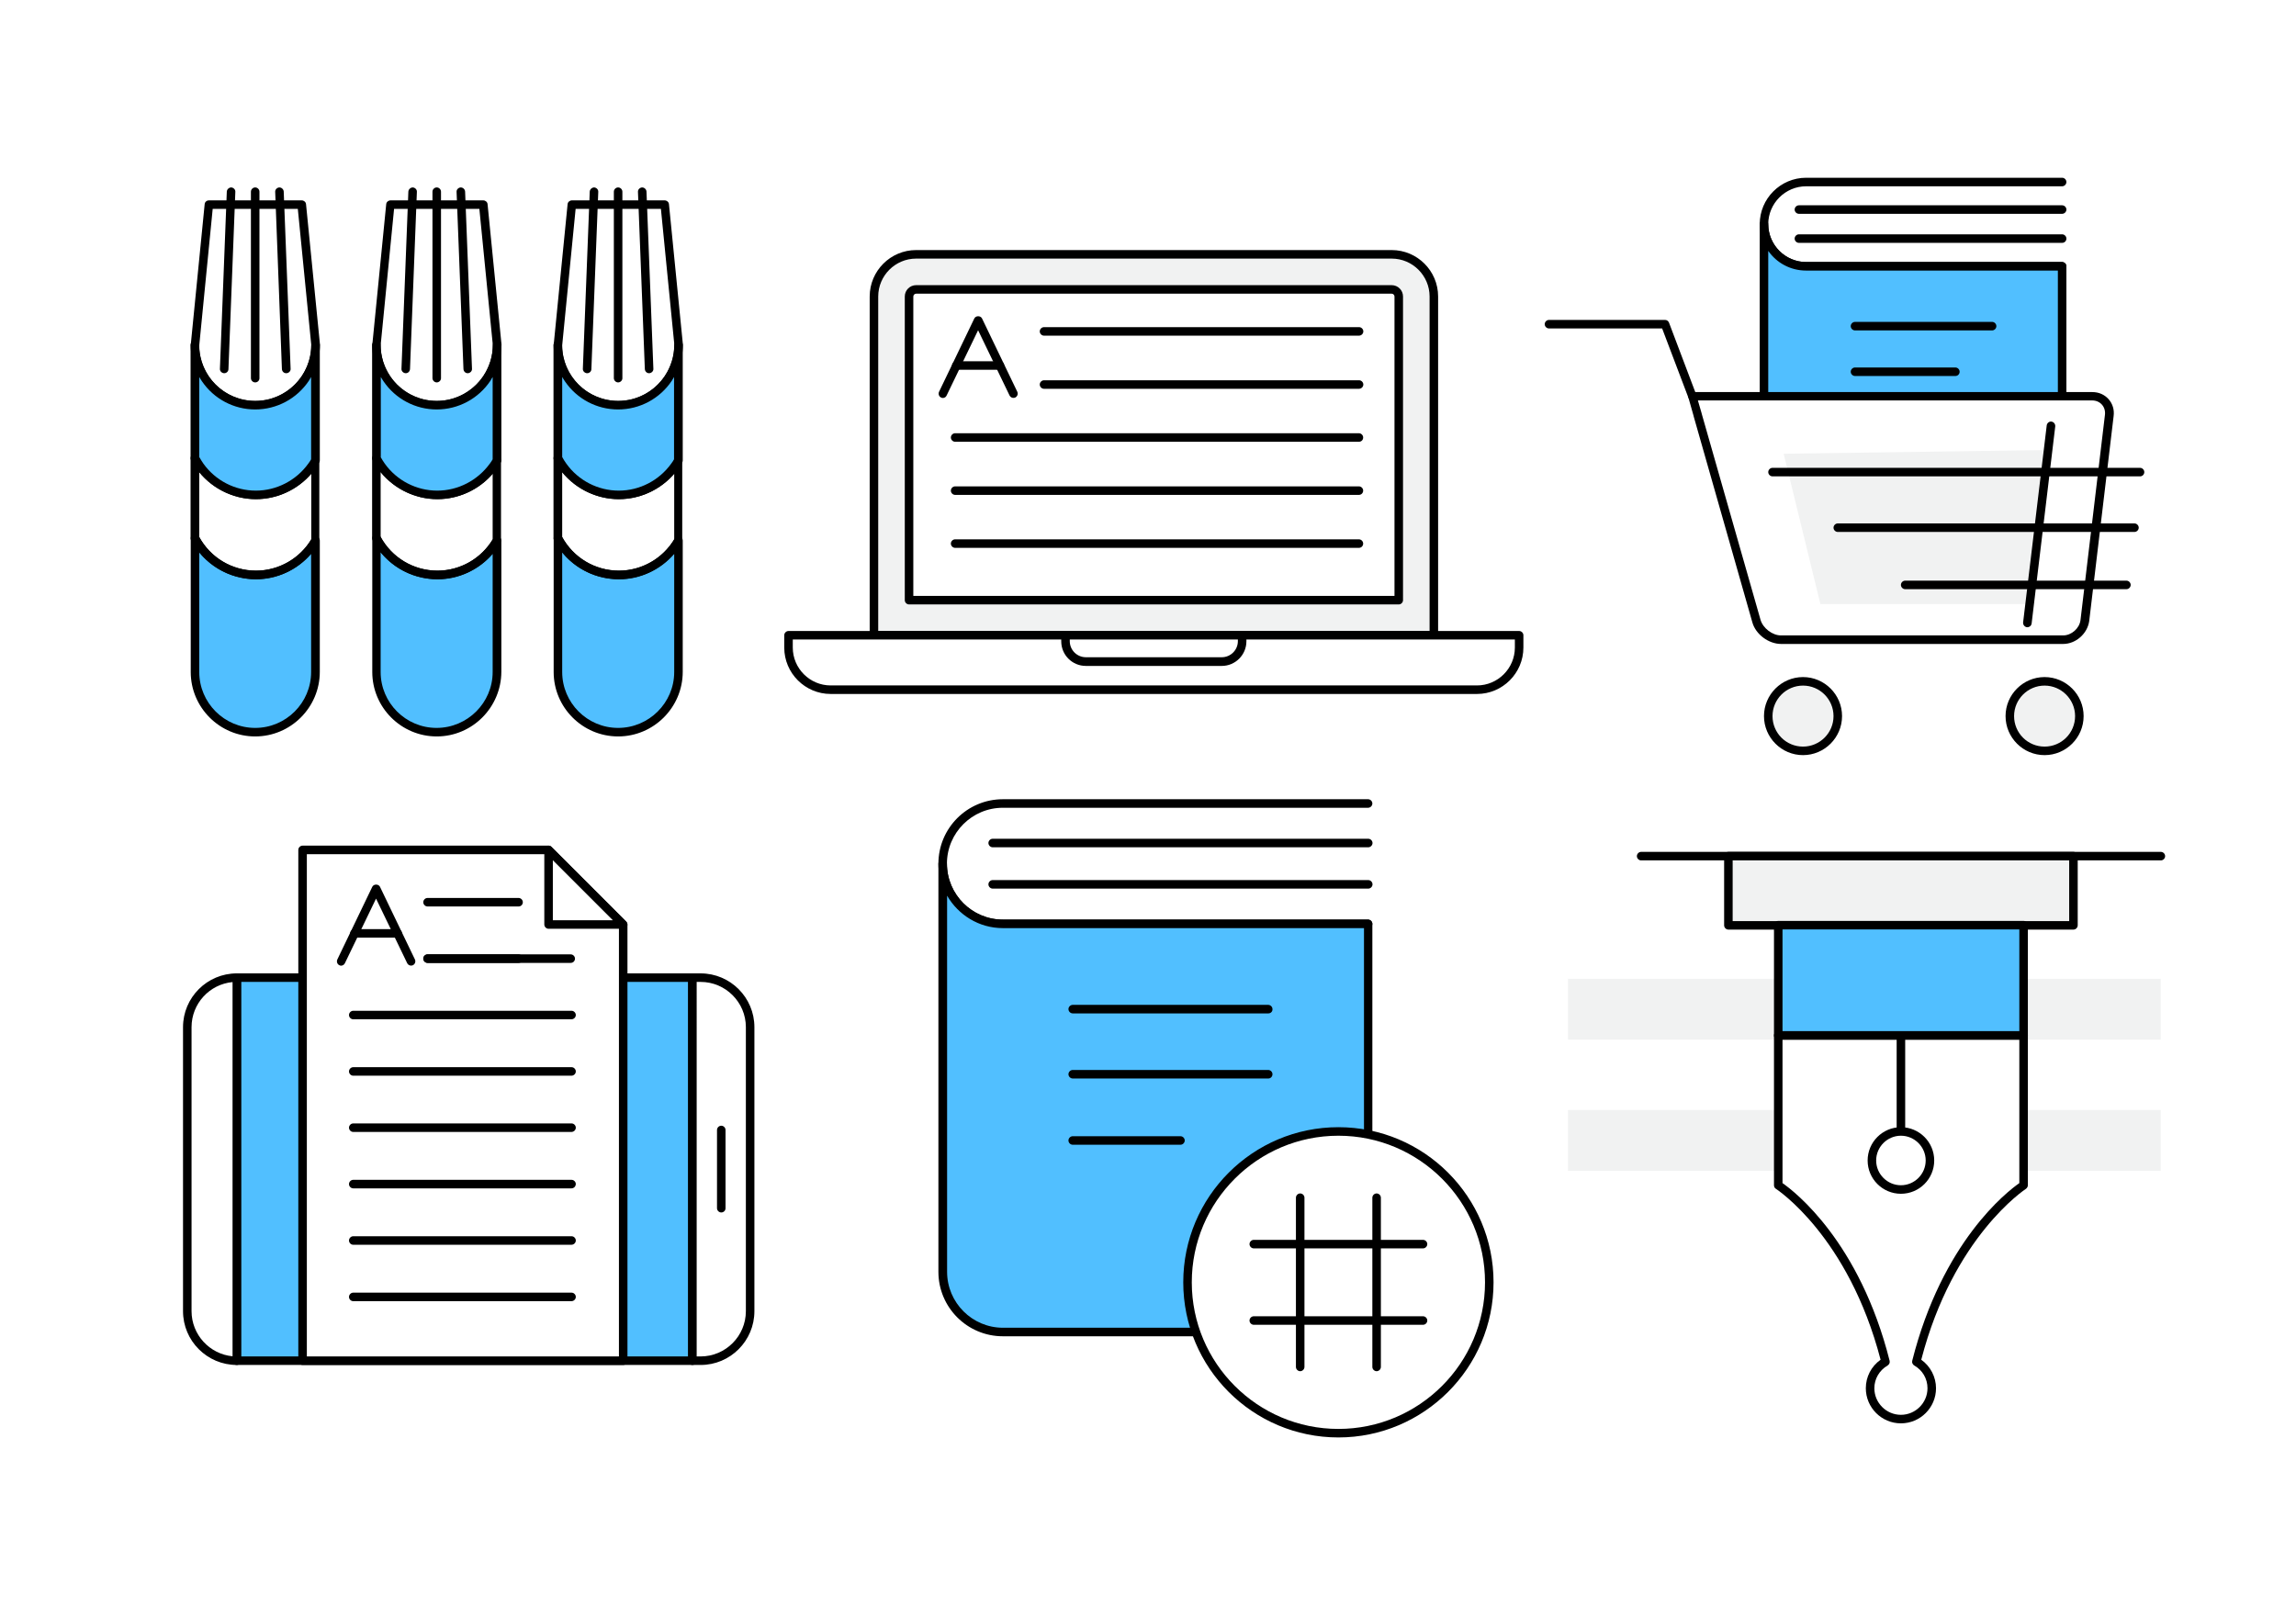 <?xml version="1.0" encoding="utf-8"?>
<!-- Generator: Adobe Illustrator 16.0.0, SVG Export Plug-In . SVG Version: 6.00 Build 0)  -->
<!DOCTYPE svg PUBLIC "-//W3C//DTD SVG 1.1//EN" "http://www.w3.org/Graphics/SVG/1.1/DTD/svg11.dtd">
<svg version="1.1" id="Layer_1" xmlns="http://www.w3.org/2000/svg" xmlns:xlink="http://www.w3.org/1999/xlink" x="0px" y="0px"
	 width="1400px" height="980px" viewBox="0 0 1400 980" enable-background="new 0 0 1400 980" xml:space="preserve">
<g>
	<g>
		<g>
			<rect fill="#FFFFFF" width="1400" height="980"/>
		</g>
	</g>
	<g>
		<rect x="956.1" y="596.9" fill="#F1F2F2" width="361.4" height="37.1"/>
	</g>
	<g>
		<rect x="956.1" y="676.9" fill="#F1F2F2" width="361.4" height="37.1"/>
	</g>
	<g>
		<g>
			<path d="M1257.4,165h-156.1c-15.6,0-28.3-12.7-28.3-28.3c0-15.6,12.7-28.3,28.3-28.3h156.1c1.4,0,2.6,1.2,2.6,2.6
				c0,1.4-1.2,2.6-2.6,2.6h-156.1c-12.7,0-23.1,10.4-23.1,23.1c0,12.7,10.4,23.1,23.1,23.1h156.1c1.4,0,2.6,1.2,2.6,2.6
				S1258.8,165,1257.4,165z"/>
		</g>
		<g>
			<path fill="#51BFFF" d="M1101.3,162.4c-14.2,0-25.7-11.5-25.7-25.7v174.5c0,14.2,11.5,25.7,25.7,25.7h156.1v-25.7v-25.7v-123
				H1101.3z"/>
			<path d="M1257.4,339.5h-156.1c-15.6,0-28.3-12.7-28.3-28.3V136.7c0-1.4,1.2-2.6,2.6-2.6s2.6,1.2,2.6,2.6
				c0,12.7,10.4,23.1,23.1,23.1h156.1c1.4,0,2.6,1.2,2.6,2.6v174.5C1260,338.3,1258.8,339.5,1257.4,339.5z M1078.2,153v158.1
				c0,12.7,10.4,23.1,23.1,23.1h153.5V165h-153.5C1091.7,165,1083.3,160.3,1078.2,153z"/>
		</g>
		<g>
			<path d="M1214.7,201.5h-83.6c-1.4,0-2.6-1.2-2.6-2.6c0-1.4,1.2-2.6,2.6-2.6h83.6c1.4,0,2.6,1.2,2.6,2.6
				C1217.3,200.3,1216.1,201.5,1214.7,201.5z"/>
		</g>
		<g>
			<path d="M1192.3,229.3h-61.2c-1.4,0-2.6-1.2-2.6-2.6c0-1.4,1.2-2.6,2.6-2.6h61.2c1.4,0,2.6,1.2,2.6,2.6
				C1194.9,228.1,1193.8,229.3,1192.3,229.3z"/>
		</g>
		<g>
			<path d="M1257.4,130.4h-160.5c-1.4,0-2.6-1.2-2.6-2.6s1.2-2.6,2.6-2.6h160.5c1.4,0,2.6,1.2,2.6,2.6S1258.8,130.4,1257.4,130.4z"
				/>
		</g>
		<g>
			<path d="M1257.4,148.1h-160.5c-1.4,0-2.6-1.2-2.6-2.6c0-1.4,1.2-2.6,2.6-2.6h160.5c1.4,0,2.6,1.2,2.6,2.6
				C1260,147,1258.8,148.1,1257.4,148.1z"/>
		</g>
	</g>
	<g>
		<g>
			<path d="M834.3,566H611.5c-21.7,0-39.3-17.6-39.3-39.3c0-21.7,17.6-39.3,39.3-39.3h222.7c1.4,0,2.6,1.2,2.6,2.6s-1.2,2.6-2.6,2.6
				H611.5c-18.8,0-34.1,15.3-34.1,34.1c0,18.8,15.3,34.1,34.1,34.1h222.7c1.4,0,2.6,1.2,2.6,2.6S835.7,566,834.3,566z"/>
		</g>
		<g>
			<path fill="#51BFFF" d="M611.5,563.4c-20.3,0-36.7-16.4-36.7-36.7v248.9c0,20.3,16.4,36.7,36.7,36.7h222.7v-36.7v-36.7V563.4
				H611.5z"/>
			<path d="M834.3,814.9H611.5c-21.7,0-39.3-17.6-39.3-39.3V526.7c0-1.4,1.2-2.6,2.6-2.6c1.4,0,2.6,1.2,2.6,2.6
				c0,18.8,15.3,34.1,34.1,34.1h222.7c1.4,0,2.6,1.2,2.6,2.6v248.9C836.9,813.7,835.7,814.9,834.3,814.9z M577.5,546.2v229.4
				c0,18.8,15.3,34.1,34.1,34.1h220.1V566H611.5C597,566,584.3,558,577.5,546.2z"/>
		</g>
		<g>
			<path d="M773.4,618H654.1c-1.4,0-2.6-1.2-2.6-2.6c0-1.4,1.2-2.6,2.6-2.6h119.2c1.4,0,2.6,1.2,2.6,2.6
				C776,616.9,774.8,618,773.4,618z"/>
		</g>
		<g>
			<path d="M773.4,657.7H654.1c-1.4,0-2.6-1.2-2.6-2.6s1.2-2.6,2.6-2.6h119.2c1.4,0,2.6,1.2,2.6,2.6S774.8,657.7,773.4,657.7z"/>
		</g>
		<g>
			<path d="M834.3,516.7h-229c-1.4,0-2.6-1.2-2.6-2.6s1.2-2.6,2.6-2.6h229c1.4,0,2.6,1.2,2.6,2.6S835.7,516.7,834.3,516.7z"/>
		</g>
		<g>
			<path d="M834.3,541.9h-229c-1.4,0-2.6-1.2-2.6-2.6s1.2-2.6,2.6-2.6h229c1.4,0,2.6,1.2,2.6,2.6S835.7,541.9,834.3,541.9z"/>
		</g>
	</g>
	<g>
		<path fill="#F1F2F2" d="M1120.6,436.7c0,11.7-9.5,21.2-21.2,21.2c-11.7,0-21.2-9.5-21.2-21.2c0-11.7,9.5-21.2,21.2-21.2
			C1111.1,415.5,1120.6,425,1120.6,436.7z"/>
		<path d="M1099.4,460.5c-13.1,0-23.8-10.7-23.8-23.8c0-13.1,10.7-23.8,23.8-23.8c13.1,0,23.8,10.7,23.8,23.8
			C1123.2,449.8,1112.5,460.5,1099.4,460.5z M1099.4,418.1c-10.2,0-18.6,8.3-18.6,18.6c0,10.3,8.3,18.6,18.6,18.6
			c10.2,0,18.6-8.3,18.6-18.6C1118,426.5,1109.7,418.1,1099.4,418.1z"/>
	</g>
	<g>
		<path fill="#F1F2F2" d="M1267.9,436.7c0,11.7-9.5,21.2-21.2,21.2c-11.7,0-21.2-9.5-21.2-21.2c0-11.7,9.5-21.2,21.2-21.2
			C1258.4,415.5,1267.9,425,1267.9,436.7z"/>
		<path d="M1246.7,460.5c-13.1,0-23.8-10.7-23.8-23.8c0-13.1,10.7-23.8,23.8-23.8s23.8,10.7,23.8,23.8
			C1270.5,449.8,1259.8,460.5,1246.7,460.5z M1246.7,418.1c-10.2,0-18.6,8.3-18.6,18.6c0,10.3,8.3,18.6,18.6,18.6
			s18.6-8.3,18.6-18.6C1265.3,426.5,1256.9,418.1,1246.7,418.1z"/>
	</g>
	<g>
		<path d="M1031.9,244.2c-1,0-2-0.6-2.4-1.7l-16-42.2h-69c-1.4,0-2.6-1.2-2.6-2.6c0-1.4,1.2-2.6,2.6-2.6h70.8c1.1,0,2,0.7,2.4,1.7
			l16.6,43.9c0.5,1.3-0.2,2.8-1.5,3.4C1032.5,244.1,1032.2,244.2,1031.9,244.2z"/>
	</g>
	<g>
		<path fill="#FFFFFF" d="M1275.7,241.6h-229.2h-2.8h-11.8l3.2,11.3c0,0,0,0,0,0l35.9,125.8c1.8,6.2,8.5,11.3,15,11.3h172
			c6.5,0,12.4-5.3,13.2-11.7l14.9-125.1C1286.9,246.8,1282.2,241.6,1275.7,241.6z"/>
		<path d="M1258,392.7h-172c-7.6,0-15.5-5.9-17.5-13.2l-35.8-125.7c0,0,0-0.1,0-0.1l-3.2-11.3c-0.2-0.8-0.1-1.6,0.4-2.3
			c0.5-0.6,1.3-1,2.1-1h243.8c3.9,0,7.4,1.5,9.9,4.3c2.5,2.8,3.6,6.5,3.1,10.3l-14.9,125.1C1272.8,386.4,1265.8,392.7,1258,392.7z
			 M1037.6,252.2l35.9,125.8c1.5,5.1,7.2,9.5,12.5,9.5h172c5.1,0,10-4.3,10.6-9.4l14.9-125.1c0.3-2.4-0.4-4.6-1.8-6.2
			c-1.5-1.7-3.6-2.6-6-2.6h-240.4l2.3,7.9C1037.6,252.1,1037.6,252.2,1037.6,252.2z"/>
	</g>
	<g>
		<g>
			<path d="M1317.6,524.7h-316.9c-1.4,0-2.6-1.2-2.6-2.6s1.2-2.6,2.6-2.6h316.9c1.4,0,2.6,1.2,2.6,2.6S1319,524.7,1317.6,524.7z"/>
		</g>
		<g>
			<rect x="1053.9" y="522.1" fill="#F1F2F2" width="210.4" height="42.2"/>
			<path d="M1264.3,566.9h-210.4c-1.4,0-2.6-1.2-2.6-2.6v-42.2c0-1.4,1.2-2.6,2.6-2.6h210.4c1.4,0,2.6,1.2,2.6,2.6v42.2
				C1266.9,565.7,1265.7,566.9,1264.3,566.9z M1056.5,561.7h205.2v-37h-205.2V561.7z"/>
		</g>
		<g>
			<polygon fill="#51BFFF" points="1159.1,631.5 1233.9,631.5 1233.9,564.3 1084.3,564.3 1084.3,631.5 1159.1,631.5 			"/>
			<path d="M1233.9,634.1h-149.6c-1.4,0-2.6-1.2-2.6-2.6v-67.3c0-1.4,1.2-2.6,2.6-2.6h149.6c1.4,0,2.6,1.2,2.6,2.6v67.3
				C1236.5,633,1235.3,634.1,1233.9,634.1z M1086.9,628.9h144.4v-62.1h-144.4V628.9z"/>
		</g>
		<g>
			<path fill="#FFFFFF" d="M1233.9,631.5h-74.8h0h-74.8v91.4c0,0,45.6,29,65.4,107.5c-5.6,3.3-9.4,9.3-9.4,16.2
				c0,10.4,8.4,18.8,18.8,18.8c10.4,0,18.8-8.4,18.8-18.8c0-6.9-3.8-12.9-9.4-16.2c19.8-78.5,65.4-107.5,65.4-107.5L1233.9,631.5
				L1233.9,631.5z"/>
			<path d="M1159.1,868c-11.8,0-21.4-9.6-21.4-21.4c0-7,3.3-13.3,9-17.4c-19.6-75.3-63.3-103.9-63.8-104.2c-0.8-0.5-1.2-1.3-1.2-2.2
				v-91.4c0-1.4,1.2-2.6,2.6-2.6h149.6c1.4,0,2.6,1.2,2.6,2.6l0,91.4c0,0.9-0.5,1.7-1.2,2.2c-0.4,0.3-44.3,29-63.8,104.2
				c5.6,4,9,10.5,9,17.4C1180.5,858.4,1170.9,868,1159.1,868z M1086.9,721.5c7.6,5.3,47,35.8,65.3,108.3c0.3,1.1-0.2,2.3-1.2,2.9
				c-5.1,3-8.1,8.2-8.1,13.9c0,8.9,7.3,16.2,16.2,16.2c8.9,0,16.2-7.3,16.2-16.2c0-5.8-3-11-8.1-13.9c-1-0.6-1.5-1.8-1.2-2.9
				c18.3-72.4,57.7-103,65.3-108.3v-87.4h-144.4V721.5z"/>
		</g>
		<g>
			<path d="M1159.1,692.6c-1.4,0-2.6-1.2-2.6-2.6v-58.5c0-1.4,1.2-2.6,2.6-2.6s2.6,1.2,2.6,2.6V690
				C1161.7,691.4,1160.5,692.6,1159.1,692.6z"/>
		</g>
		<g>
			<circle fill="#FFFFFF" cx="1159.1" cy="707.7" r="17.7"/>
			<path d="M1159.1,728c-11.2,0-20.3-9.1-20.3-20.3c0-11.2,9.1-20.3,20.3-20.3c11.2,0,20.3,9.1,20.3,20.3
				C1179.4,718.9,1170.3,728,1159.1,728z M1159.1,692.6c-8.3,0-15.1,6.8-15.1,15.1c0,8.3,6.8,15.1,15.1,15.1
				c8.3,0,15.1-6.8,15.1-15.1C1174.2,699.4,1167.4,692.6,1159.1,692.6z"/>
		</g>
	</g>
	<g>
		<path fill="#F1F2F2" d="M874.3,387.4V180.8c0-14.2-11.5-25.7-25.7-25.7h-290c-14.2,0-25.7,11.5-25.7,25.7v206.6H874.3z"/>
		<path d="M874.3,390H532.9c-1.4,0-2.6-1.2-2.6-2.6V180.8c0-15.6,12.7-28.3,28.3-28.3h290c15.6,0,28.3,12.7,28.3,28.3v206.6
			C876.9,388.8,875.7,390,874.3,390z M535.5,384.8h336.2v-204c0-12.7-10.4-23.1-23.1-23.1h-290c-12.7,0-23.1,10.4-23.1,23.1V384.8z"
			/>
	</g>
	<g>
		<path fill="#FFFFFF" d="M554.3,366V180.8c0-2.4,1.9-4.3,4.3-4.3h290c2.4,0,4.3,1.9,4.3,4.3V366H554.3z"/>
		<path d="M852.9,368.6H554.3c-1.4,0-2.6-1.2-2.6-2.6V180.8c0-3.8,3.1-6.9,6.9-6.9h290c3.8,0,6.9,3.1,6.9,6.9V366
			C855.5,367.4,854.3,368.6,852.9,368.6z M556.9,363.4h293.4V180.8c0-0.9-0.8-1.7-1.7-1.7h-290c-0.9,0-1.7,0.8-1.7,1.7V363.4z"/>
	</g>
	<g>
		<path fill="#FFFFFF" d="M480.8,387.4v7.5c0,14.2,11.5,25.7,25.7,25.7h394.1c14.2,0,25.7-11.5,25.7-25.7v-7.5H480.8z"/>
		<path d="M900.6,423.2H506.5c-15.6,0-28.3-12.7-28.3-28.3v-7.5c0-1.4,1.2-2.6,2.6-2.6h445.5c1.4,0,2.6,1.2,2.6,2.6v7.5
			C928.9,410.5,916.2,423.2,900.6,423.2z M483.4,390v4.9c0,12.7,10.4,23.1,23.1,23.1h394.1c12.7,0,23.1-10.4,23.1-23.1V390H483.4z"
			/>
	</g>
	<g>
		<path fill="#FFFFFF" d="M649.7,387.4v3.6c0,6.9,5.6,12.4,12.4,12.4H745c6.9,0,12.4-5.6,12.4-12.4v-3.6H649.7z"/>
		<path d="M745,406.1h-82.9c-8.3,0-15-6.7-15-15v-3.6c0-1.4,1.2-2.6,2.6-2.6h107.7c1.4,0,2.6,1.2,2.6,2.6v3.6
			C760,399.3,753.3,406.1,745,406.1z M652.3,390v1c0,5.4,4.4,9.8,9.8,9.8H745c5.4,0,9.8-4.4,9.8-9.8v-1H652.3z"/>
	</g>
	<g>
		<g>
			<path d="M574.9,242.7c-0.4,0-0.8-0.1-1.1-0.3c-1.3-0.6-1.8-2.2-1.2-3.5l21.5-44.7c0.9-1.8,3.8-1.8,4.7,0l21.5,44.7
				c0.6,1.3,0.1,2.8-1.2,3.5c-1.3,0.6-2.8,0.1-3.5-1.2l-19.2-39.8l-19.2,39.8C576.8,242.2,575.8,242.7,574.9,242.7z"/>
		</g>
		<g>
			<path d="M609.7,225.5h-26.6c-1.4,0-2.6-1.2-2.6-2.6s1.2-2.6,2.6-2.6h26.6c1.4,0,2.6,1.2,2.6,2.6S611.1,225.5,609.7,225.5z"/>
		</g>
	</g>
	<g>
		<path d="M828.6,204.7H636.6c-1.4,0-2.6-1.2-2.6-2.6s1.2-2.6,2.6-2.6h192.1c1.4,0,2.6,1.2,2.6,2.6S830.1,204.7,828.6,204.7z"/>
	</g>
	<g>
		<path d="M828.6,237.1H636.6c-1.4,0-2.6-1.2-2.6-2.6s1.2-2.6,2.6-2.6h192.1c1.4,0,2.6,1.2,2.6,2.6S830.1,237.1,828.6,237.1z"/>
	</g>
	<g>
		<path d="M828.6,269.4H582.4c-1.4,0-2.6-1.2-2.6-2.6c0-1.4,1.2-2.6,2.6-2.6h246.2c1.4,0,2.6,1.2,2.6,2.6
			C831.2,268.3,830.1,269.4,828.6,269.4z"/>
	</g>
	<g>
		<path d="M828.6,301.8H582.4c-1.4,0-2.6-1.2-2.6-2.6s1.2-2.6,2.6-2.6h246.2c1.4,0,2.6,1.2,2.6,2.6S830.1,301.8,828.6,301.8z"/>
	</g>
	<g>
		<path d="M828.6,334.1H582.4c-1.4,0-2.6-1.2-2.6-2.6s1.2-2.6,2.6-2.6h246.2c1.4,0,2.6,1.2,2.6,2.6S830.1,334.1,828.6,334.1z"/>
	</g>
	<g>
		<circle fill="#FFFFFF" cx="816.1" cy="782" r="92"/>
		<path d="M816.1,876.6c-52.2,0-94.6-42.4-94.6-94.6c0-52.2,42.4-94.6,94.6-94.6s94.6,42.4,94.6,94.6
			C910.7,834.2,868.2,876.6,816.1,876.6z M816.1,692.6c-49.3,0-89.4,40.1-89.4,89.4s40.1,89.4,89.4,89.4s89.4-40.1,89.4-89.4
			S865.4,692.6,816.1,692.6z"/>
	</g>
	<g>
		<path d="M719.8,698.1h-65.7c-1.4,0-2.6-1.2-2.6-2.6s1.2-2.6,2.6-2.6h65.7c1.4,0,2.6,1.2,2.6,2.6S721.2,698.1,719.8,698.1z"/>
	</g>
	<g>
		<polygon fill="#F1F2F2" points="1240,368.4 1110,368.4 1087.6,276.7 1250.6,274.4 		"/>
	</g>
	<g>
		<path d="M1304.9,290.5h-224.1c-1.4,0-2.6-1.2-2.6-2.6s1.2-2.6,2.6-2.6h224.1c1.4,0,2.6,1.2,2.6,2.6S1306.4,290.5,1304.9,290.5z"/>
	</g>
	<g>
		<path d="M1301.5,324.4h-180.9c-1.4,0-2.6-1.2-2.6-2.6c0-1.4,1.2-2.6,2.6-2.6h180.9c1.4,0,2.6,1.2,2.6,2.6
			C1304.1,323.2,1302.9,324.4,1301.5,324.4z"/>
	</g>
	<g>
		<path d="M1296.6,359.3h-134.9c-1.4,0-2.6-1.2-2.6-2.6s1.2-2.6,2.6-2.6h134.9c1.4,0,2.6,1.2,2.6,2.6S1298,359.3,1296.6,359.3z"/>
	</g>
	<g>
		<path d="M1236.2,382.5c-0.1,0-0.2,0-0.3,0c-1.4-0.2-2.4-1.5-2.3-2.9l14.4-120.2c0.2-1.4,1.5-2.5,2.9-2.3c1.4,0.2,2.4,1.5,2.3,2.9
			l-14.4,120.2C1238.6,381.6,1237.5,382.5,1236.2,382.5z"/>
	</g>
	<g>
		<g>
			<path d="M792.8,836.2c-1.4,0-2.6-1.2-2.6-2.6V730.4c0-1.4,1.2-2.6,2.6-2.6c1.4,0,2.6,1.2,2.6,2.6v103.2
				C795.4,835,794.2,836.2,792.8,836.2z"/>
		</g>
		<g>
			<path d="M839.4,836.2c-1.4,0-2.6-1.2-2.6-2.6V730.4c0-1.4,1.2-2.6,2.6-2.6s2.6,1.2,2.6,2.6v103.2
				C842,835,840.8,836.2,839.4,836.2z"/>
		</g>
		<g>
			<path d="M867.7,761.3H764.5c-1.4,0-2.6-1.2-2.6-2.6s1.2-2.6,2.6-2.6h103.2c1.4,0,2.6,1.2,2.6,2.6S869.1,761.3,867.7,761.3z"/>
		</g>
		<g>
			<path d="M867.7,807.9H764.5c-1.4,0-2.6-1.2-2.6-2.6c0-1.4,1.2-2.6,2.6-2.6h103.2c1.4,0,2.6,1.2,2.6,2.6
				C870.3,806.7,869.1,807.9,867.7,807.9z"/>
		</g>
	</g>
	<g>
		<g>
			<path d="M376.9,249.7c-21.7,0-39.3-17.7-39.3-39.3l8.5-85.9c0.1-1.3,1.3-2.3,2.6-2.3h56.6c1.3,0,2.5,1,2.6,2.3l8.5,85.6
				C416.3,232.1,398.6,249.7,376.9,249.7z M351,127.3l-8.2,83.3c0,18.6,15.3,33.9,34.2,33.9c18.8,0,34.2-15.3,34.2-34.1l-8.2-83H351
				z"/>
		</g>
		<g>
			<path d="M376.9,233.2c-1.4,0-2.6-1.2-2.6-2.6V116.9c0-1.4,1.2-2.6,2.6-2.6s2.6,1.2,2.6,2.6v113.8
				C379.5,232,378.3,233.2,376.9,233.2z"/>
		</g>
		<g>
			<path d="M395.8,227.6c-1.4,0-2.5-1.1-2.6-2.5L389,117c-0.1-1.4,1.1-2.6,2.5-2.7c1.4,0,2.6,1.1,2.7,2.5l4.2,108.1
				c0.1,1.4-1.1,2.6-2.5,2.7C395.9,227.6,395.8,227.6,395.8,227.6z"/>
		</g>
		<g>
			<path d="M358,227.6c0,0-0.1,0-0.1,0c-1.4-0.1-2.6-1.3-2.5-2.7l4.2-108.1c0.1-1.4,1.4-2.5,2.7-2.5c1.4,0.1,2.6,1.3,2.5,2.7
				l-4.2,108.1C360.6,226.5,359.4,227.6,358,227.6z"/>
		</g>
		<g>
			<path fill="#51BFFF" d="M377.3,350.6c-16.1,0-30.1-9.1-37.2-22.4v79.7v1.9c0,20.3,16.4,36.7,36.7,36.7
				c20.3,0,36.8-16.4,36.8-36.7v-1.9v-78.3C406.4,342.1,392.9,350.6,377.3,350.6z"/>
			<path d="M376.9,449.1c-21.7,0-39.3-17.7-39.3-39.3v-81.6c0-1.2,0.8-2.2,2-2.5c1.2-0.3,2.4,0.2,2.9,1.3c6.9,13,20.2,21,34.9,21
				c14,0,27-7.5,34.1-19.7c0.6-1,1.8-1.5,2.9-1.2c1.1,0.3,1.9,1.3,1.9,2.5v80.1C416.3,431.4,398.6,449.1,376.9,449.1z M342.8,336.8
				v73c0,18.8,15.3,34.1,34.1,34.1c18.8,0,34.2-15.3,34.2-34.1v-72c-8.4,9.7-20.7,15.5-33.7,15.5
				C363.7,353.2,351.1,347.1,342.8,336.8z"/>
		</g>
		<g>
			<path d="M377.3,353.2c-16.6,0-31.7-9.1-39.5-23.8c-0.2-0.4-0.3-0.8-0.3-1.2v-48.8c0-1.2,0.8-2.2,2-2.5c1.2-0.3,2.4,0.3,2.9,1.3
				c0.8,1.5,1.7,3,2.8,4.5c7.4,10.3,19.4,16.5,32,16.5c12.7,0,24.6-6.2,32-16.5c0.7-1,1.4-2.1,2-3.2c0.6-1,1.8-1.5,2.9-1.2
				c1.1,0.3,1.9,1.3,1.9,2.5v48.8c0,0.5-0.1,0.9-0.4,1.3C407.9,344.7,393.1,353.2,377.3,353.2z M342.8,327.5
				c6.9,12.6,20.1,20.5,34.6,20.5c13.8,0,26.6-7.3,33.7-19.1v-40c-8.4,9.8-20.8,15.5-33.7,15.5c-13.4,0-26.1-6.1-34.6-16.5V327.5z"
				/>
		</g>
		<g>
			<path fill="#51BFFF" d="M407.6,230.7c-6.6,9.9-17.8,16.5-30.6,16.5c-12.6,0-23.7-6.3-30.3-16c-4.1-5.9-6.4-13.1-6.4-20.8v29.8
				v39.2c0.9,1.7,1.9,3.3,3,4.8c7.6,10.7,20.1,17.6,34.2,17.6s26.5-7,34.2-17.6c0.8-1.1,1.5-2.2,2.2-3.4v-42.1v-28.4
				C413.7,217.9,411.4,224.8,407.6,230.7z"/>
			<path d="M377.3,304.4c-14.3,0-27.9-7-36.3-18.7c-1.3-1.8-2.3-3.4-3.2-5.1c-0.2-0.4-0.3-0.8-0.3-1.2v-69c0-1.4,1.2-2.6,2.6-2.6
				s2.6,1.2,2.6,2.6c0,6.9,2.1,13.6,6,19.3c6.4,9.3,16.9,14.8,28.2,14.8c11.5,0,22.1-5.7,28.5-15.3c3.7-5.6,5.7-12.1,5.7-18.8
				c0-1.4,1.2-2.6,2.6-2.6c1.4,0,2.6,1.2,2.6,2.6v70.4c0,0.5-0.1,0.9-0.4,1.3c-0.7,1.2-1.5,2.4-2.3,3.6
				C405.2,297.4,391.7,304.4,377.3,304.4z M342.8,278.7c0.7,1.3,1.5,2.6,2.5,4c7.4,10.4,19.4,16.5,32,16.5c12.7,0,24.6-6.2,32-16.5
				c0.6-0.8,1.2-1.7,1.7-2.6v-50.2c-0.4,0.7-0.9,1.5-1.3,2.2c-7.3,11-19.6,17.6-32.8,17.6c-13,0-25.1-6.4-32.4-17.1
				c-0.6-0.9-1.2-1.8-1.7-2.7V278.7z"/>
		</g>
	</g>
	<g>
		<g>
			<path d="M266.3,249.7c-21.7,0-39.3-17.7-39.3-39.3l8.5-85.9c0.1-1.3,1.3-2.3,2.6-2.3h56.6c1.3,0,2.5,1,2.6,2.3l8.5,85.6
				C305.6,232.1,288,249.7,266.3,249.7z M240.3,127.3l-8.2,83.3c0,18.6,15.3,33.9,34.2,33.9c18.8,0,34.2-15.3,34.2-34.1l-8.2-83
				H240.3z"/>
		</g>
		<g>
			<path d="M266.3,233.2c-1.4,0-2.6-1.2-2.6-2.6V116.9c0-1.4,1.2-2.6,2.6-2.6s2.6,1.2,2.6,2.6v113.8
				C268.9,232,267.7,233.2,266.3,233.2z"/>
		</g>
		<g>
			<path d="M285.2,227.6c-1.4,0-2.5-1.1-2.6-2.5L278.4,117c-0.1-1.4,1.1-2.6,2.5-2.7c1.4,0,2.6,1.1,2.7,2.5l4.2,108.1
				c0.1,1.4-1.1,2.6-2.5,2.7C285.2,227.6,285.2,227.6,285.2,227.6z"/>
		</g>
		<g>
			<path d="M247.4,227.6c0,0-0.1,0-0.1,0c-1.4-0.1-2.6-1.3-2.5-2.7l4.2-108.1c0.1-1.4,1.4-2.5,2.7-2.5c1.4,0.1,2.6,1.3,2.5,2.7
				L250,225.1C249.9,226.5,248.8,227.6,247.4,227.6z"/>
		</g>
		<g>
			<path fill="#51BFFF" d="M266.7,350.6c-16.1,0-30.1-9.1-37.2-22.4v79.7v1.9c0,20.3,16.5,36.7,36.7,36.7
				c20.3,0,36.8-16.4,36.8-36.7v-1.9v-78.3C295.7,342.1,282.2,350.6,266.7,350.6z"/>
			<path d="M266.3,449.1c-21.7,0-39.3-17.7-39.3-39.3v-81.6c0-1.2,0.8-2.2,2-2.5c1.2-0.3,2.4,0.2,2.9,1.3c6.9,13,20.2,21,34.9,21
				c14,0,27-7.5,34.1-19.7c0.6-1,1.8-1.5,2.9-1.2c1.1,0.3,1.9,1.3,1.9,2.5v80.1C305.6,431.4,288,449.1,266.3,449.1z M232.1,336.8v73
				c0,18.8,15.3,34.1,34.1,34.1c18.8,0,34.2-15.3,34.2-34.1v-72c-8.4,9.7-20.7,15.5-33.7,15.5C253.1,353.2,240.5,347.1,232.1,336.8z
				"/>
		</g>
		<g>
			<path d="M266.7,353.2c-16.6,0-31.7-9.1-39.5-23.8c-0.2-0.4-0.3-0.8-0.3-1.2v-48.8c0-1.2,0.8-2.2,2-2.5c1.2-0.3,2.4,0.2,2.9,1.3
				c0.8,1.5,1.8,3,2.8,4.5c7.4,10.4,19.4,16.5,32,16.5c12.7,0,24.6-6.2,32.1-16.5c0.7-1,1.4-2.1,2-3.2c0.6-1,1.8-1.5,2.9-1.2
				c1.1,0.3,1.9,1.3,1.9,2.5v48.8c0,0.5-0.1,0.9-0.4,1.3C297.3,344.7,282.5,353.2,266.7,353.2z M232.1,327.5
				c6.9,12.6,20.1,20.5,34.6,20.5c13.8,0,26.6-7.3,33.7-19.1v-40c-8.4,9.8-20.8,15.5-33.7,15.5c-13.4,0-26.1-6.1-34.6-16.5V327.5z"
				/>
		</g>
		<g>
			<path fill="#51BFFF" d="M296.9,230.7c-6.6,9.9-17.8,16.5-30.7,16.5c-12.6,0-23.7-6.3-30.3-16c-4.1-5.9-6.5-13.1-6.5-20.8v29.8
				v39.2c0.9,1.7,1.9,3.3,3,4.8c7.6,10.7,20.1,17.6,34.2,17.6c14.1,0,26.5-7,34.2-17.6c0.8-1.1,1.5-2.2,2.2-3.4v-42.1v-28.4
				C303,217.9,300.8,224.8,296.9,230.7z"/>
			<path d="M266.7,304.4c-14.3,0-27.9-7-36.3-18.7c-1.2-1.7-2.3-3.4-3.2-5.1c-0.2-0.4-0.3-0.8-0.3-1.2v-69c0-1.4,1.2-2.6,2.6-2.6
				c1.4,0,2.6,1.2,2.6,2.6c0,6.9,2.1,13.6,6,19.3c6.4,9.3,16.9,14.8,28.2,14.8c11.5,0,22.1-5.7,28.5-15.3c3.7-5.6,5.7-12.1,5.7-18.8
				c0-1.4,1.2-2.6,2.6-2.6s2.6,1.2,2.6,2.6v70.4c0,0.5-0.1,0.9-0.4,1.3c-0.7,1.2-1.5,2.4-2.3,3.6C294.6,297.4,281,304.4,266.7,304.4
				z M232.1,278.7c0.7,1.3,1.6,2.7,2.5,4c7.4,10.4,19.4,16.5,32,16.5c12.7,0,24.6-6.2,32.1-16.5c0.6-0.8,1.2-1.7,1.7-2.6v-50.2
				c-0.4,0.7-0.9,1.4-1.3,2.2c-7.3,11-19.6,17.6-32.8,17.6c-13,0-25.1-6.4-32.4-17.1c-0.6-0.9-1.2-1.8-1.7-2.7V278.7z"/>
		</g>
	</g>
	<g>
		<g>
			<path d="M155.6,249.7c-21.7,0-39.3-17.7-39.3-39.3l8.5-85.9c0.1-1.3,1.2-2.3,2.6-2.3h56.6c1.3,0,2.5,1,2.6,2.3l8.5,85.6
				C195,232.1,177.3,249.7,155.6,249.7z M129.7,127.3l-8.2,83.3c0,18.6,15.3,33.9,34.2,33.9c18.8,0,34.1-15.3,34.1-34.1l-8.2-83
				H129.7z"/>
		</g>
		<g>
			<path d="M155.6,233.2c-1.4,0-2.6-1.2-2.6-2.6V116.9c0-1.4,1.2-2.6,2.6-2.6c1.4,0,2.6,1.2,2.6,2.6v113.8
				C158.2,232,157.1,233.2,155.6,233.2z"/>
		</g>
		<g>
			<path d="M174.5,227.6c-1.4,0-2.5-1.1-2.6-2.5L167.8,117c-0.1-1.4,1.1-2.6,2.5-2.7c1.4,0,2.6,1.1,2.7,2.5l4.2,108.1
				c0.1,1.4-1.1,2.6-2.5,2.7C174.6,227.6,174.6,227.6,174.5,227.6z"/>
		</g>
		<g>
			<path d="M136.7,227.6c0,0-0.1,0-0.1,0c-1.4-0.1-2.6-1.3-2.5-2.7l4.2-108.1c0.1-1.4,1.4-2.5,2.7-2.5c1.4,0.1,2.6,1.3,2.5,2.7
				l-4.2,108.1C139.3,226.5,138.1,227.6,136.7,227.6z"/>
		</g>
		<g>
			<path fill="#51BFFF" d="M156,350.6c-16.1,0-30.1-9.1-37.2-22.4v79.7v1.9c0,20.3,16.5,36.7,36.7,36.7c20.3,0,36.7-16.4,36.7-36.7
				v-1.9v-78.3C185.1,342.1,171.6,350.6,156,350.6z"/>
			<path d="M155.6,449.1c-21.7,0-39.3-17.7-39.3-39.3v-81.6c0-1.2,0.8-2.2,2-2.5c1.2-0.3,2.4,0.2,2.9,1.3c6.9,13,20.2,21,34.9,21
				c14,0,27-7.5,34.1-19.7c0.6-1,1.8-1.5,2.9-1.2c1.1,0.3,1.9,1.3,1.9,2.5v80.1C195,431.4,177.3,449.1,155.6,449.1z M121.5,336.8v73
				c0,18.8,15.3,34.1,34.1,34.1c18.8,0,34.1-15.3,34.1-34.1v-72c-8.4,9.7-20.7,15.5-33.7,15.5C142.5,353.2,129.9,347.1,121.5,336.8z
				"/>
		</g>
		<g>
			<path d="M156,353.2c-16.6,0-31.7-9.1-39.5-23.8c-0.2-0.4-0.3-0.8-0.3-1.2v-48.8c0-1.2,0.8-2.2,2-2.5c1.2-0.3,2.4,0.2,2.9,1.3
				c0.8,1.5,1.7,3,2.8,4.5c7.4,10.4,19.4,16.5,32,16.5s24.6-6.2,32-16.5c0.7-1,1.4-2.1,2-3.2c0.6-1,1.8-1.5,2.9-1.2
				c1.1,0.3,1.9,1.3,1.9,2.5v48.8c0,0.5-0.1,0.9-0.4,1.3C186.6,344.7,171.9,353.2,156,353.2z M121.5,327.5
				c6.9,12.6,20.1,20.5,34.6,20.5c13.8,0,26.6-7.3,33.7-19.1v-40c-8.4,9.8-20.8,15.5-33.7,15.5c-13.4,0-26.1-6.1-34.6-16.5V327.5z"
				/>
		</g>
		<g>
			<path fill="#51BFFF" d="M186.3,230.7c-6.6,9.9-17.8,16.5-30.6,16.5c-12.6,0-23.7-6.3-30.3-16c-4.1-5.9-6.5-13.1-6.5-20.8v29.8
				v39.2c0.9,1.7,1.9,3.3,3,4.8c7.6,10.7,20.1,17.6,34.2,17.6c14.1,0,26.5-7,34.2-17.6c0.8-1.1,1.5-2.2,2.2-3.4v-42.1v-28.4
				C192.4,217.9,190.1,224.8,186.3,230.7z"/>
			<path d="M156,304.4c-14.3,0-27.9-7-36.3-18.7c-1.2-1.7-2.3-3.4-3.2-5.1c-0.2-0.4-0.3-0.8-0.3-1.2v-69c0-1.4,1.2-2.6,2.6-2.6
				s2.6,1.2,2.6,2.6c0,6.9,2.1,13.6,6,19.3c6.4,9.3,16.9,14.8,28.2,14.8c11.5,0,22.1-5.7,28.5-15.3c3.7-5.6,5.7-12.1,5.7-18.8
				c0-1.4,1.2-2.6,2.6-2.6s2.6,1.2,2.6,2.6v70.4c0,0.5-0.1,0.9-0.4,1.3c-0.7,1.2-1.5,2.4-2.3,3.6C183.9,297.4,170.4,304.4,156,304.4
				z M121.5,278.7c0.7,1.3,1.6,2.6,2.5,4c7.4,10.4,19.4,16.5,32,16.5s24.6-6.2,32-16.5c0.6-0.8,1.2-1.7,1.7-2.6v-50.2
				c-0.4,0.7-0.9,1.5-1.3,2.2c-7.3,11-19.6,17.6-32.8,17.6c-13,0-25.1-6.4-32.4-17.1c-0.6-0.9-1.2-1.8-1.7-2.7V278.7z"/>
		</g>
	</g>
	<g>
		<g>
			<g>
				<rect x="144.4" y="596.2" fill="#51BFFF" width="277.8" height="233.6"/>
				<path d="M422.2,832.4H144.4c-1.4,0-2.6-1.2-2.6-2.6V596.2c0-1.4,1.2-2.6,2.6-2.6h277.8c1.4,0,2.6,1.2,2.6,2.6v233.6
					C424.8,831.2,423.6,832.4,422.2,832.4z M147,827.2h272.6V598.8H147V827.2z"/>
			</g>
			<g>
				<path fill="#FFFFFF" d="M427.2,829.8c16.7,0,30.2-13.5,30.2-30.2V626.4c0-16.7-13.5-30.2-30.2-30.2h-5v233.6H427.2z"/>
				<path d="M427.2,832.4h-5c-1.4,0-2.6-1.2-2.6-2.6V596.2c0-1.4,1.2-2.6,2.6-2.6h5c18.1,0,32.8,14.7,32.8,32.8v173.2
					C460,817.7,445.3,832.4,427.2,832.4z M424.8,827.2h2.4c15.2,0,27.6-12.4,27.6-27.6V626.4c0-15.2-12.4-27.6-27.6-27.6h-2.4V827.2
					z"/>
			</g>
			<g>
				<path fill="#FFFFFF" d="M114.2,626.4v173.2c0,16.7,13.5,30.2,30.2,30.2V596.2C127.7,596.2,114.2,609.7,114.2,626.4z"/>
				<path d="M144.4,832.4c-18.1,0-32.8-14.7-32.8-32.8V626.4c0-18.1,14.7-32.8,32.8-32.8c1.4,0,2.6,1.2,2.6,2.6v233.6
					C147,831.2,145.8,832.4,144.4,832.4z M141.8,598.9c-14,1.3-25,13.1-25,27.5v173.2c0,14.3,11,26.2,25,27.5V598.9z"/>
			</g>
		</g>
		<g>
			<line fill="#FFFFFF" x1="439.8" y1="736.8" x2="439.8" y2="689.1"/>
			<path d="M439.8,739.4c-1.4,0-2.6-1.2-2.6-2.6v-47.7c0-1.4,1.2-2.6,2.6-2.6c1.4,0,2.6,1.2,2.6,2.6v47.7
				C442.4,738.3,441.2,739.4,439.8,739.4z"/>
		</g>
		<g>
			<polygon fill="#FFFFFF" points="334.5,518.3 184.5,518.3 184.5,829.8 380,829.8 380,563.8 			"/>
			<path d="M380,832.4H184.5c-1.4,0-2.6-1.2-2.6-2.6V518.3c0-1.4,1.2-2.6,2.6-2.6h150c0.7,0,1.4,0.3,1.8,0.8l45.5,45.5
				c0.5,0.5,0.8,1.1,0.8,1.8v266C382.6,831.2,381.4,832.4,380,832.4z M187.1,827.2h190.3V564.9l-44-44H187.1V827.2z"/>
		</g>
		<g>
			<polygon fill="#FFFFFF" points="334.5,563.8 380,563.8 334.5,518.3 			"/>
			<path d="M380,566.4h-45.5c-1.4,0-2.6-1.2-2.6-2.6v-45.5c0-1.1,0.6-2,1.6-2.4c1-0.4,2.1-0.2,2.8,0.6l45.5,45.5
				c0.7,0.7,1,1.9,0.6,2.8C382,565.8,381,566.4,380,566.4z M337.1,561.2h36.6l-36.6-36.6V561.2z"/>
		</g>
		<g>
			<g>
				<path d="M208,588.9c-0.4,0-0.8-0.1-1.1-0.3c-1.3-0.6-1.8-2.2-1.2-3.5l21.3-44.3c0.9-1.8,3.8-1.8,4.7,0l21.3,44.3
					c0.6,1.3,0.1,2.8-1.2,3.5c-1.3,0.6-2.8,0.1-3.5-1.2l-19-39.4l-19,39.4C209.9,588.3,208.9,588.9,208,588.9z"/>
			</g>
			<g>
				<path d="M242.5,571.8h-26.4c-1.4,0-2.6-1.2-2.6-2.6s1.2-2.6,2.6-2.6h26.4c1.4,0,2.6,1.2,2.6,2.6S243.9,571.8,242.5,571.8z"/>
			</g>
		</g>
		<g>
			<path d="M316.2,552.8h-55.5c-1.4,0-2.6-1.2-2.6-2.6s1.2-2.6,2.6-2.6h55.5c1.4,0,2.6,1.2,2.6,2.6S317.7,552.8,316.2,552.8z"/>
		</g>
		<g>
			<path d="M316.2,587.2h-55.5c-1.4,0-2.6-1.2-2.6-2.6s1.2-2.6,2.6-2.6h55.5c1.4,0,2.6,1.2,2.6,2.6S317.7,587.2,316.2,587.2z"/>
		</g>
		<g>
			<path d="M348.4,621.6H215.4c-1.4,0-2.6-1.2-2.6-2.6s1.2-2.6,2.6-2.6h133.1c1.4,0,2.6,1.2,2.6,2.6S349.9,621.6,348.4,621.6z"/>
		</g>
		<g>
			<path d="M348.4,656H215.4c-1.4,0-2.6-1.2-2.6-2.6s1.2-2.6,2.6-2.6h133.1c1.4,0,2.6,1.2,2.6,2.6S349.9,656,348.4,656z"/>
		</g>
		<g>
			<path d="M348.4,690.3H215.4c-1.4,0-2.6-1.2-2.6-2.6s1.2-2.6,2.6-2.6h133.1c1.4,0,2.6,1.2,2.6,2.6S349.9,690.3,348.4,690.3z"/>
		</g>
		<g>
			<path d="M348.4,724.7H215.4c-1.4,0-2.6-1.2-2.6-2.6c0-1.4,1.2-2.6,2.6-2.6h133.1c1.4,0,2.6,1.2,2.6,2.6
				C351,723.6,349.9,724.7,348.4,724.7z"/>
		</g>
		<g>
			<path d="M348.4,759.1H215.4c-1.4,0-2.6-1.2-2.6-2.6s1.2-2.6,2.6-2.6h133.1c1.4,0,2.6,1.2,2.6,2.6S349.9,759.1,348.4,759.1z"/>
		</g>
		<g>
			<path d="M348.4,793.5H215.4c-1.4,0-2.6-1.2-2.6-2.6s1.2-2.6,2.6-2.6h133.1c1.4,0,2.6,1.2,2.6,2.6S349.9,793.5,348.4,793.5z"/>
		</g>
		<g>
			<path d="M348,587.2h-87.3c-1.4,0-2.6-1.2-2.6-2.6s1.2-2.6,2.6-2.6H348c1.4,0,2.6,1.2,2.6,2.6S349.5,587.2,348,587.2z"/>
		</g>
	</g>
</g>
</svg>
